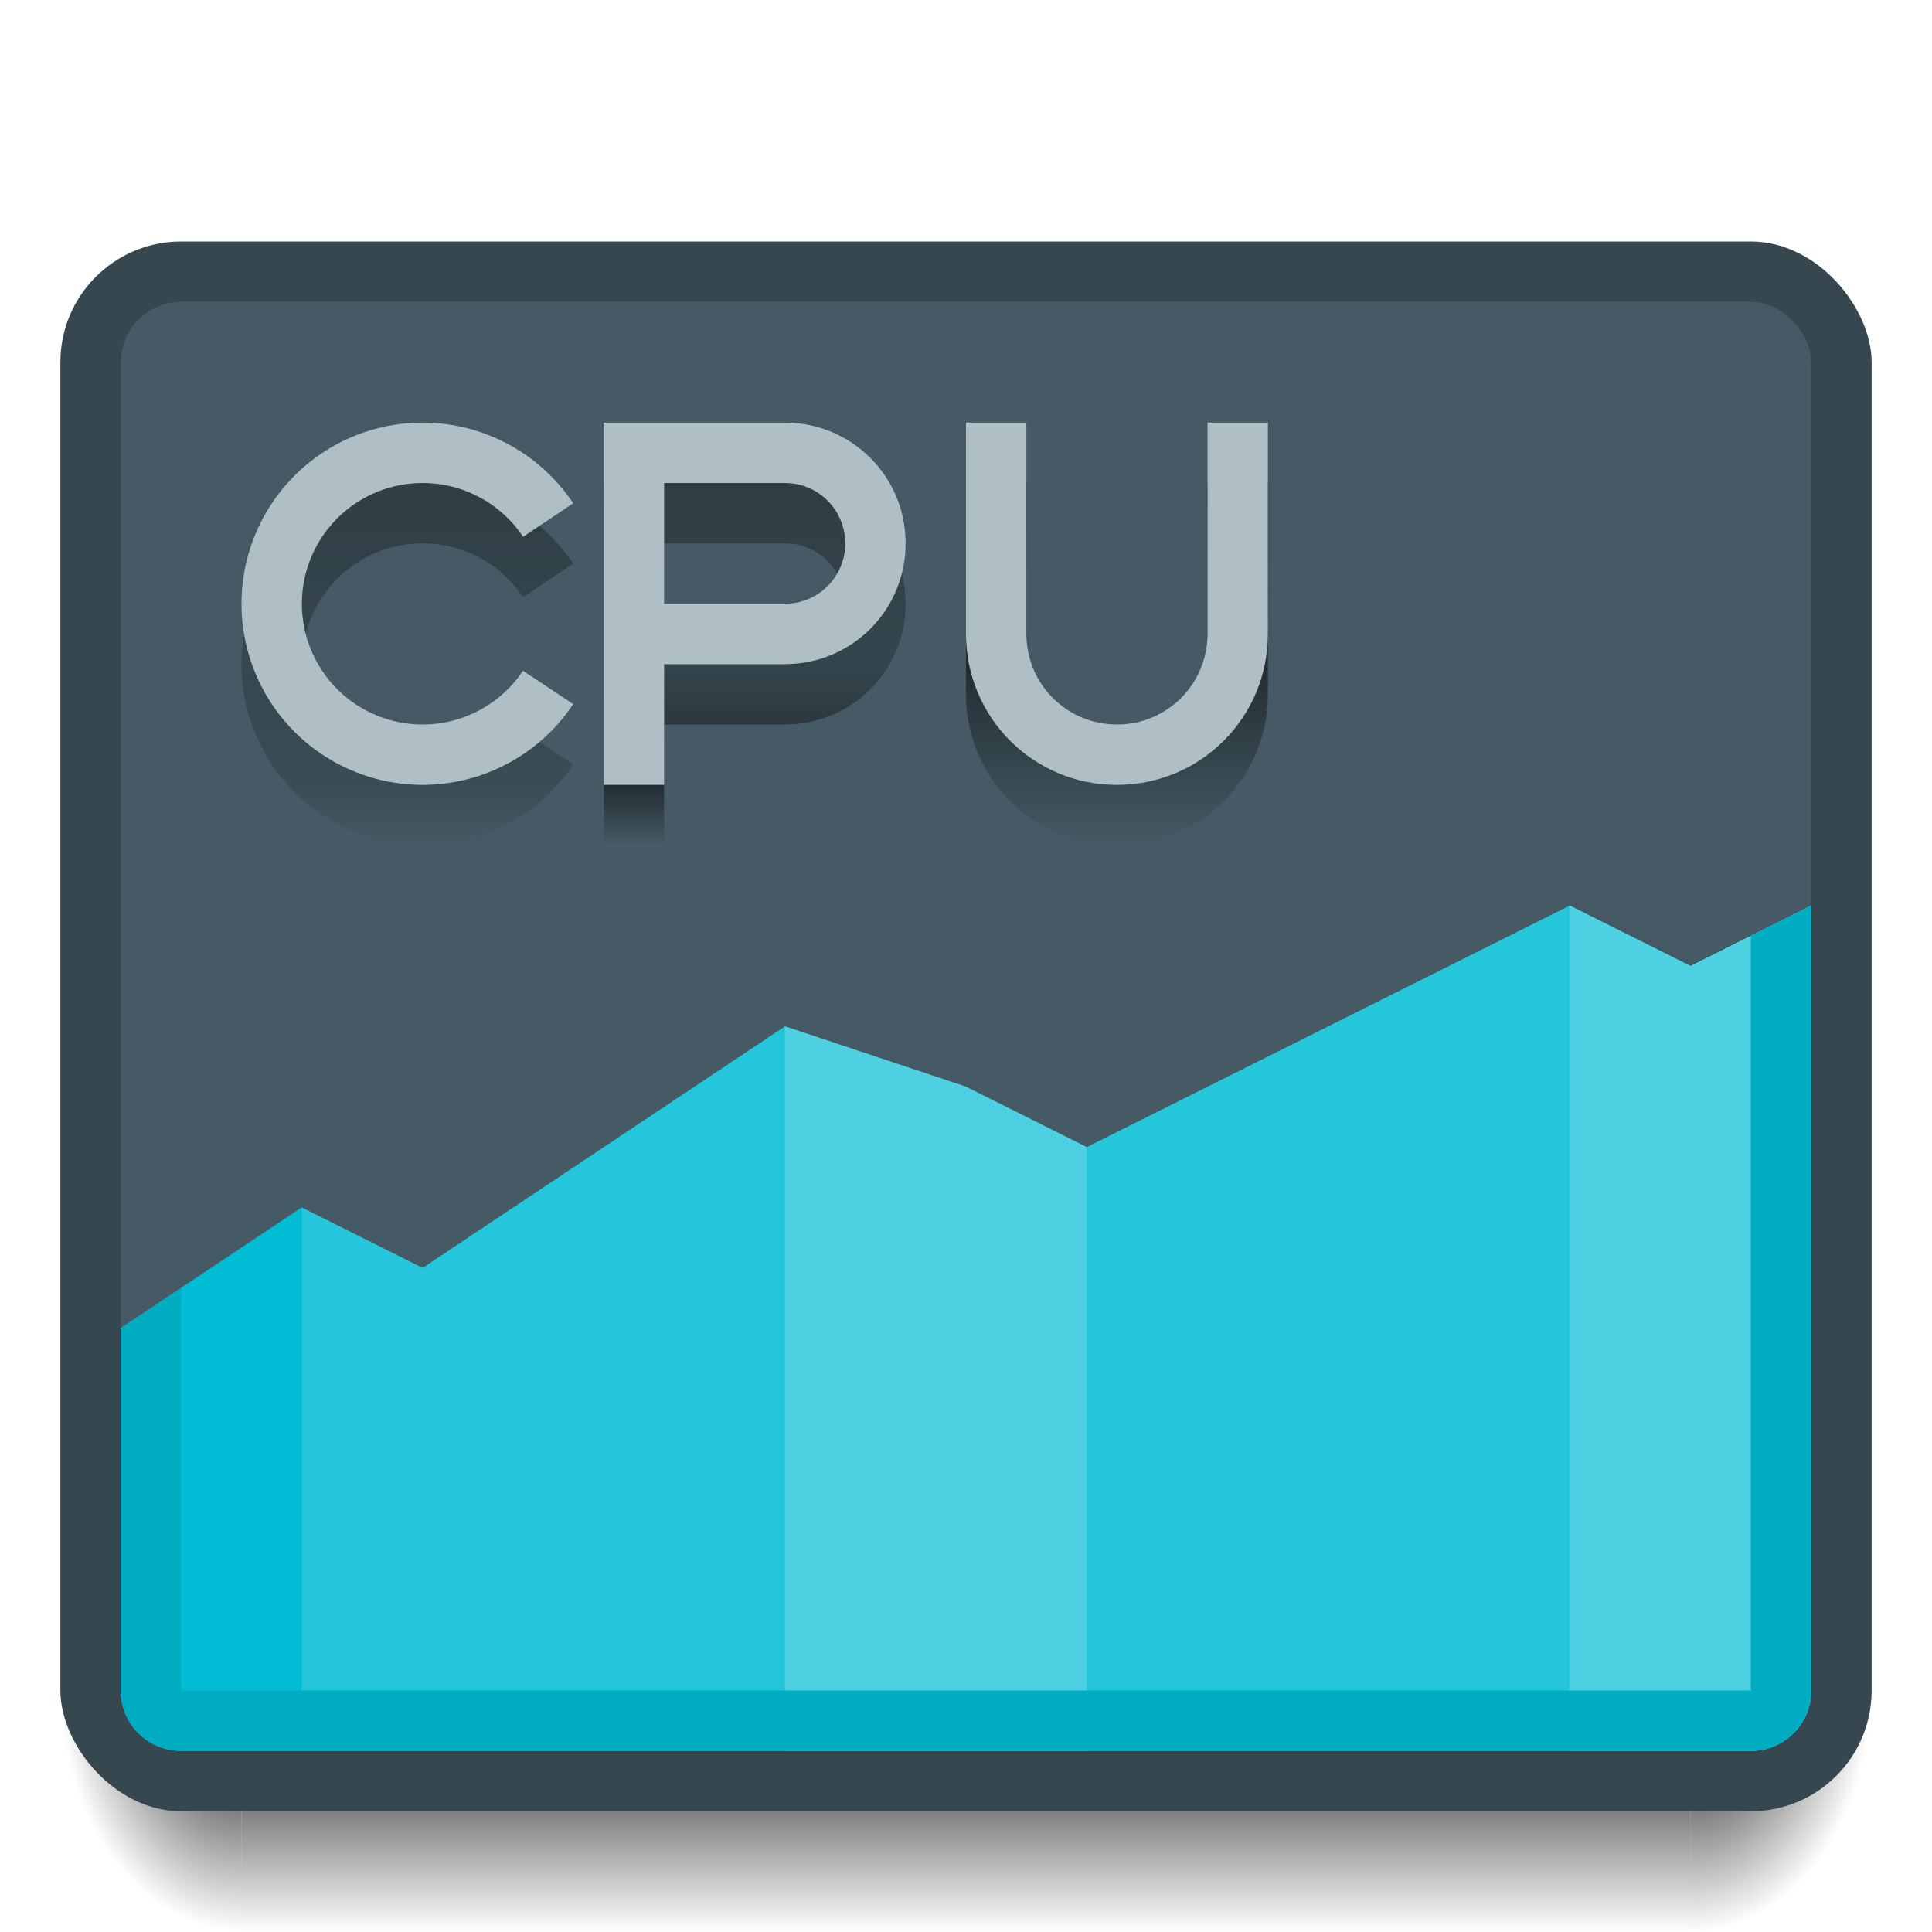 <?xml version="1.0" encoding="UTF-8" standalone="no"?>
<!-- Created with Inkscape (http://www.inkscape.org/) -->

<svg
   xmlns:dc="http://purl.org/dc/elements/1.1/"
   xmlns:cc="http://creativecommons.org/ns#"
   xmlns:rdf="http://www.w3.org/1999/02/22-rdf-syntax-ns#"
   xmlns:svg="http://www.w3.org/2000/svg"
   xmlns="http://www.w3.org/2000/svg"
   xmlns:xlink="http://www.w3.org/1999/xlink"
   xmlns:sodipodi="http://sodipodi.sourceforge.net/DTD/sodipodi-0.dtd"
   xmlns:inkscape="http://www.inkscape.org/namespaces/inkscape"
   width="32"
   height="32"
   viewBox="0 0 32 32"
   id="svg2"
   version="1.1"
   inkscape:version="0.91 r13725"
   sodipodi:docname="utilities-system-monitor.svg">
  <defs
     id="defs4">
    <linearGradient
       id="linearGradient4405"
       inkscape:collect="always">
      <stop
         id="stop4407"
         offset="0"
         style="stop-color:#000000;stop-opacity:0.31" />
      <stop
         style="stop-color:#000000;stop-opacity:0.153;"
         offset="0.833"
         id="stop4411" />
      <stop
         id="stop4409"
         offset="1"
         style="stop-color:#000000;stop-opacity:0;" />
    </linearGradient>
    <linearGradient
       id="linearGradient4373"
       inkscape:collect="always">
      <stop
         id="stop4375"
         offset="0"
         style="stop-color:#000000;stop-opacity:0.31" />
      <stop
         style="stop-color:#000000;stop-opacity:0.231;"
         offset="0.5"
         id="stop4381" />
      <stop
         style="stop-color:#000000;stop-opacity:0.498"
         offset="0.833"
         id="stop4379" />
      <stop
         id="stop4377"
         offset="1"
         style="stop-color:#000000;stop-opacity:0;" />
    </linearGradient>
    <linearGradient
       inkscape:collect="always"
       id="Shadow">
      <stop
         style="stop-color:#000000;stop-opacity:1;"
         offset="0"
         id="stop4181" />
      <stop
         style="stop-color:#000000;stop-opacity:0;"
         offset="1"
         id="stop4183" />
    </linearGradient>
    <radialGradient
       inkscape:collect="always"
       xlink:href="#Shadow"
       id="radialGradient4576"
       gradientUnits="userSpaceOnUse"
       gradientTransform="matrix(3.1111458e-7,2.667,-2,2.3333583e-7,85,973.696)"
       cx="28"
       cy="28.5"
       fx="28"
       fy="28.5"
       r="1.5" />
    <radialGradient
       inkscape:collect="always"
       xlink:href="#Shadow"
       id="radialGradient4578"
       gradientUnits="userSpaceOnUse"
       gradientTransform="matrix(-2,2.4329792e-6,-3.2319946e-6,-2.667,5.12,1131.421)"
       cx="0.56"
       cy="31.147"
       fx="0.56"
       fy="31.147"
       r="1.5" />
    <linearGradient
       inkscape:collect="always"
       xlink:href="#Shadow"
       id="linearGradient4580"
       gradientUnits="userSpaceOnUse"
       gradientTransform="translate(0,1020.362)"
       x1="16"
       y1="28"
       x2="16"
       y2="32" />
    <linearGradient
       inkscape:collect="always"
       xlink:href="#Shadow"
       id="linearGradient4361"
       x1="19"
       y1="1028.362"
       x2="19"
       y2="1034.362"
       gradientUnits="userSpaceOnUse" />
    <linearGradient
       inkscape:collect="always"
       xlink:href="#linearGradient4373"
       id="linearGradient4371"
       x1="11"
       y1="1028.362"
       x2="11"
       y2="1034.362"
       gradientUnits="userSpaceOnUse" />
    <linearGradient
       inkscape:collect="always"
       xlink:href="#linearGradient4405"
       id="linearGradient4393"
       x1="7"
       y1="1028.362"
       x2="7"
       y2="1034.362"
       gradientUnits="userSpaceOnUse" />
  </defs>
  <sodipodi:namedview
     id="base"
     pagecolor="#ffffff"
     bordercolor="#666666"
     borderopacity="1.0"
     inkscape:pageopacity="0.0"
     inkscape:pageshadow="2"
     inkscape:zoom="16"
     inkscape:cx="9.0768689"
     inkscape:cy="11.164098"
     inkscape:document-units="px"
     inkscape:current-layer="layer1"
     showgrid="true"
     inkscape:window-width="2560"
     inkscape:window-height="1017"
     inkscape:window-x="0"
     inkscape:window-y="0"
     inkscape:window-maximized="1"
     inkscape:showpageshadow="false"
     borderlayer="true"
     units="px">
    <inkscape:grid
       type="xygrid"
       id="grid4155"
       empspacing="2" />
    <sodipodi:guide
       position="2,30"
       orientation="28,0"
       id="guide4159" />
    <sodipodi:guide
       position="2,2"
       orientation="0,28"
       id="guide4161" />
    <sodipodi:guide
       position="30,2"
       orientation="-28,0"
       id="guide4163" />
    <sodipodi:guide
       position="30,30"
       orientation="0,-28"
       id="guide4165" />
  </sodipodi:namedview>
  <g
     inkscape:label="Layer 1"
     inkscape:groupmode="layer"
     id="layer1"
     transform="translate(0,-1020.362)">
    <path
       sodipodi:nodetypes="ccccc"
       inkscape:connector-curvature="0"
       id="path4574"
       d="m 4,1048.362 0,4 24,0 0,-4 z"
       style="opacity:1;fill:url(#linearGradient4580);fill-opacity:1;stroke:none;stroke-width:2;stroke-linecap:round;stroke-linejoin:round;stroke-miterlimit:4;stroke-dasharray:none;stroke-opacity:0.528" />
    <path
       inkscape:connector-curvature="0"
       id="path4572"
       d="m 4,1048.362 -3,0 0,1 c 0,1.662 1.338,3 3,3 l 0,-4 z"
       style="opacity:1;fill:url(#radialGradient4578);fill-opacity:1;stroke:none;stroke-width:2;stroke-linecap:round;stroke-linejoin:round;stroke-miterlimit:4;stroke-dasharray:none;stroke-opacity:0.528" />
    <path
       inkscape:connector-curvature="0"
       id="path4570"
       d="m 28,1048.362 0,4 c 1.662,0 3,-1.338 3,-3 l 0,-1 -3,0 z"
       style="opacity:1;fill:url(#radialGradient4576);fill-opacity:1;stroke:none;stroke-width:2;stroke-linecap:round;stroke-linejoin:round;stroke-miterlimit:4;stroke-dasharray:none;stroke-opacity:0.528" />
    <rect
       style="opacity:1;fill:#37474f;fill-opacity:1;stroke:none;stroke-width:2;stroke-linecap:round;stroke-linejoin:round;stroke-miterlimit:4;stroke-dasharray:none;stroke-opacity:0.528"
       id="rect4163"
       width="30"
       height="26"
       x="1"
       y="1024.362"
       ry="2" />
    <rect
       style="opacity:1;fill:#455a64;fill-opacity:1;stroke:none;stroke-width:2;stroke-linecap:round;stroke-linejoin:round;stroke-miterlimit:4;stroke-dasharray:none;stroke-opacity:1"
       id="rect4267"
       width="28"
       height="24"
       x="2"
       y="1025.362"
       ry="1" />
    <path
       style="fill:#26c6da;fill-opacity:1;fill-rule:evenodd;stroke:none;stroke-width:1px;stroke-linecap:butt;stroke-linejoin:miter;stroke-opacity:1"
       d="M 26 15 L 18 19 L 16 18 L 13 17 L 7 21 L 5 20 L 2 22 L 2 28 C 2 28.554 2.446 29 3 29 L 29 29 C 29.554 29 30 28.554 30 28 L 30 15 L 28 16 L 26 15 z "
       transform="translate(0,1020.362)"
       id="path4269" />
    <path
       style="fill:#4dd0e1;fill-rule:evenodd;stroke:none;stroke-width:1px;stroke-linecap:butt;stroke-linejoin:miter;stroke-opacity:1;fill-opacity:1"
       d="M 13 17 L 13 29 L 18 29 L 18 19 L 16 18 L 13 17 z "
       transform="translate(0,1020.362)"
       id="path4271" />
    <path
       style="fill:#00bcd4;fill-rule:evenodd;stroke:none;stroke-width:1px;stroke-linecap:butt;stroke-linejoin:miter;stroke-opacity:1;fill-opacity:1"
       d="M 5 20 L 2 22 L 2 28 C 2 28.554 2.446 29 3 29 L 5 29 L 5 20 z "
       transform="translate(0,1020.362)"
       id="path4276" />
    <path
       style="fill:#4dd0e1;fill-rule:evenodd;stroke:none;stroke-width:1px;stroke-linecap:butt;stroke-linejoin:miter;stroke-opacity:1;fill-opacity:1"
       d="M 26 15 L 26 29 L 29 29 C 29.554 29 30 28.554 30 28 L 30 15 L 28 16 L 26 15 z "
       transform="translate(0,1020.362)"
       id="path4281" />
    <path
       style="opacity:1;fill:#00acc1;fill-opacity:1;stroke:none;stroke-width:2;stroke-linecap:round;stroke-linejoin:round;stroke-miterlimit:4;stroke-dasharray:none;stroke-opacity:1"
       d="M 30 15 L 29 15.5 L 29 28 L 3 28 L 3 21.334 L 2 22 L 2 28 C 2 28.554 2.446 29 3 29 L 29 29 C 29.554 29 30 28.554 30 28 L 30 15 z "
       transform="translate(0,1020.362)"
       id="rect4295" />
    <path
       inkscape:connector-curvature="0"
       id="path4391"
       d="m 7,1028.362 a 3,3 0 0 0 -3,3 3,3 0 0 0 3,3 3,3 0 0 0 2.494,-1.338 l -0.832,-0.553 A 2,2 0 0 1 7,1033.362 a 2,2 0 0 1 -2,-2 2,2 0 0 1 2,-2 2,2 0 0 1 1.664,0.891 l 0.83,-0.555 A 3,3 0 0 0 7,1028.362 Z"
       style="opacity:1;fill:url(#linearGradient4393);fill-opacity:1;stroke:none;stroke-width:2;stroke-linecap:round;stroke-linejoin:round;stroke-miterlimit:4;stroke-dasharray:none;stroke-opacity:1" />
    <path
       style="opacity:1;fill:#b0bec5;fill-opacity:1;stroke:none;stroke-width:2;stroke-linecap:round;stroke-linejoin:round;stroke-miterlimit:4;stroke-dasharray:none;stroke-opacity:1"
       d="m 7,1027.362 a 3,3 0 0 0 -3,3 3,3 0 0 0 3,3 3,3 0 0 0 2.494,-1.338 l -0.832,-0.553 A 2,2 0 0 1 7,1032.362 a 2,2 0 0 1 -2,-2 2,2 0 0 1 2,-2 2,2 0 0 1 1.664,0.891 l 0.83,-0.555 A 3,3 0 0 0 7,1027.362 Z"
       id="path4306"
       inkscape:connector-curvature="0" />
    <path
       id="path4369"
       d="m 10,1028.362 0,6 1,0 0,-2 2,0 c 1.108,0 2,-0.892 2,-2 0,-1.108 -0.892,-2 -2,-2 l -2,0 -1,0 z m 1,1 2,0 c 0.554,0 1,0.446 1,1 0,0.554 -0.446,1 -1,1 l -2,0 0,-2 z"
       style="opacity:1;fill:url(#linearGradient4371);fill-opacity:1;stroke:none;stroke-width:2;stroke-linecap:round;stroke-linejoin:round;stroke-miterlimit:4;stroke-dasharray:none;stroke-opacity:1"
       inkscape:connector-curvature="0" />
    <path
       style="opacity:1;fill:#b0bec5;fill-opacity:1;stroke:none;stroke-width:2;stroke-linecap:round;stroke-linejoin:round;stroke-miterlimit:4;stroke-dasharray:none;stroke-opacity:1"
       d="M 10 7 L 10 13 L 11 13 L 11 11 L 13 11 C 14.108 11 15 10.108 15 9 C 15 7.892 14.108 7 13 7 L 11 7 L 10 7 z M 11 8 L 13 8 C 13.554 8 14 8.446 14 9 C 14 9.554 13.554 10 13 10 L 11 10 L 11 8 z "
       transform="translate(0,1020.362)"
       id="rect4314" />
    <path
       inkscape:connector-curvature="0"
       id="path4359"
       d="m 16,1028.362 0,1.5 0,0.5 0,1.5 c 0,1.385 1.115,2.5 2.5,2.5 1.385,0 2.5,-1.115 2.5,-2.5 l 0,-1.5 0,-0.5 0,-1.5 -0.52,0 -0.48,0 0,2 0,1.5 c 0,0.831 -0.669,1.5 -1.5,1.5 -0.831,0 -1.5,-0.669 -1.5,-1.5 l 0,-1.5 0,-2 -0.48,0 -0.52,0 z"
       style="opacity:1;fill:url(#linearGradient4361);fill-opacity:1;stroke:none;stroke-width:2;stroke-linecap:round;stroke-linejoin:round;stroke-miterlimit:4;stroke-dasharray:none;stroke-opacity:1" />
    <path
       style="opacity:1;fill:#b0bec5;fill-opacity:1;stroke:none;stroke-width:2;stroke-linecap:round;stroke-linejoin:round;stroke-miterlimit:4;stroke-dasharray:none;stroke-opacity:1"
       d="m 16,1027.362 0,1.5 0,0.5 0,1.5 c 0,1.385 1.115,2.5 2.5,2.5 1.385,0 2.5,-1.115 2.5,-2.5 l 0,-1.5 0,-0.5 0,-1.5 -0.52,0 -0.48,0 0,2 0,1.5 c 0,0.831 -0.669,1.5 -1.5,1.5 -0.831,0 -1.5,-0.669 -1.5,-1.5 l 0,-1.5 0,-2 -0.48,0 -0.52,0 z"
       id="rect4330"
       inkscape:connector-curvature="0" />
  </g>
</svg>
